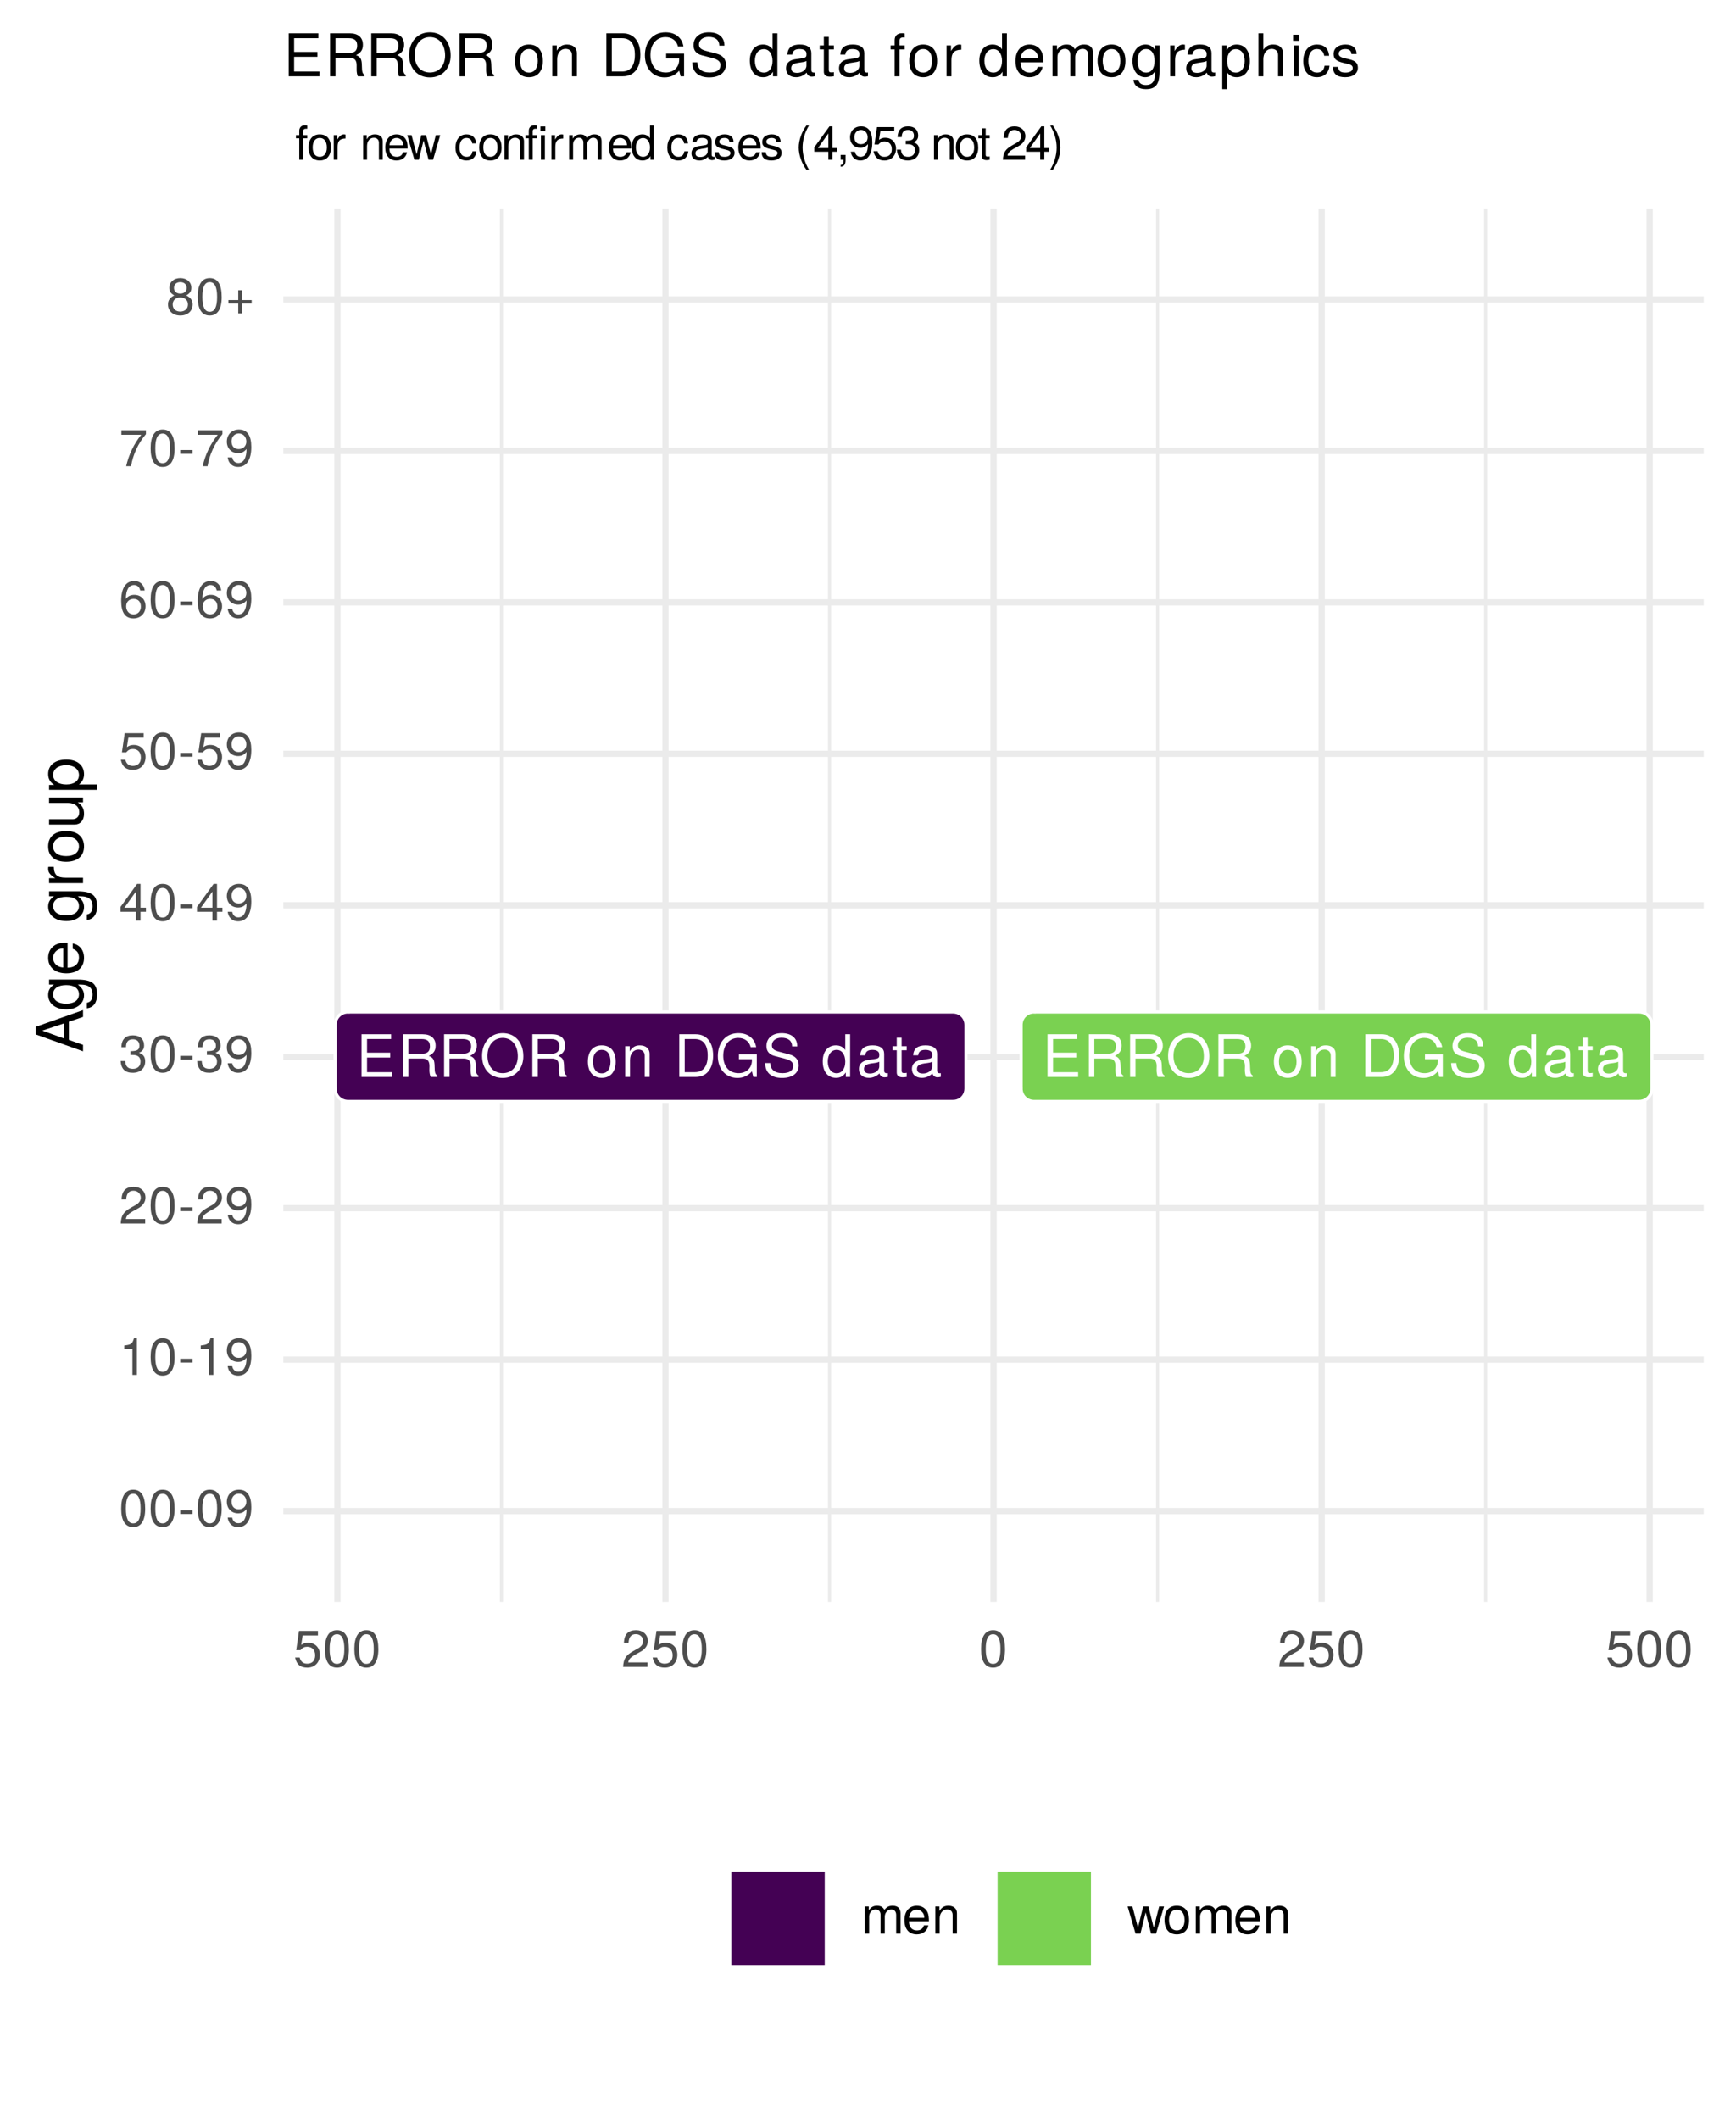 <?xml version="1.0" encoding="UTF-8"?>
<svg xmlns="http://www.w3.org/2000/svg" xmlns:xlink="http://www.w3.org/1999/xlink" width="295pt" height="360pt" viewBox="0 0 295 360" version="1.1">
<defs>
<g>
<symbol overflow="visible" id="glyph0-0">
<path style="stroke:none;" d=""/>
</symbol>
<symbol overflow="visible" id="glyph0-1">
<path style="stroke:none;" d="M 6.094 0 L 6.094 -0.812 L 1.828 -0.812 L 1.828 -3.297 L 5.766 -3.297 L 5.766 -4.125 L 1.828 -4.125 L 1.828 -6.438 L 5.922 -6.438 L 5.922 -7.25 L 0.891 -7.25 L 0.891 0 Z M 6.094 0 "/>
</symbol>
<symbol overflow="visible" id="glyph0-2">
<path style="stroke:none;" d="M 6.766 0 L 6.766 -0.234 C 6.406 -0.469 6.328 -0.734 6.312 -1.688 C 6.297 -2.891 6.125 -3.25 5.328 -3.578 C 6.156 -3.984 6.484 -4.484 6.484 -5.312 C 6.484 -6.562 5.688 -7.25 4.266 -7.25 L 0.922 -7.25 L 0.922 0 L 1.844 0 L 1.844 -3.125 L 4.234 -3.125 C 5.062 -3.125 5.438 -2.734 5.438 -1.828 L 5.422 -1.188 C 5.422 -0.734 5.5 -0.297 5.641 0 Z M 5.516 -5.188 C 5.516 -4.328 5.078 -3.938 4.094 -3.938 L 1.844 -3.938 L 1.844 -6.438 L 4.094 -6.438 C 5.125 -6.438 5.516 -6 5.516 -5.188 Z M 5.516 -5.188 "/>
</symbol>
<symbol overflow="visible" id="glyph0-3">
<path style="stroke:none;" d="M 7.391 -3.516 C 7.391 -5.859 6 -7.438 3.875 -7.438 C 1.797 -7.438 0.375 -5.844 0.375 -3.578 C 0.375 -1.297 1.797 0.172 3.875 0.172 C 6.016 0.172 7.391 -1.391 7.391 -3.516 Z M 6.453 -3.531 C 6.453 -1.781 5.422 -0.641 3.875 -0.641 C 2.344 -0.641 1.297 -1.781 1.297 -3.578 C 1.297 -5.359 2.344 -6.625 3.875 -6.625 C 5.438 -6.625 6.453 -5.359 6.453 -3.531 Z M 6.453 -3.531 "/>
</symbol>
<symbol overflow="visible" id="glyph0-4">
<path style="stroke:none;" d=""/>
</symbol>
<symbol overflow="visible" id="glyph0-5">
<path style="stroke:none;" d="M 5.078 -2.562 C 5.078 -4.375 4.203 -5.359 2.703 -5.359 C 1.25 -5.359 0.359 -4.359 0.359 -2.609 C 0.359 -0.859 1.234 0.156 2.719 0.156 C 4.188 0.156 5.078 -0.859 5.078 -2.562 Z M 4.203 -2.578 C 4.203 -1.359 3.641 -0.609 2.719 -0.609 C 1.797 -0.609 1.219 -1.344 1.219 -2.609 C 1.219 -3.859 1.797 -4.594 2.719 -4.594 C 3.656 -4.594 4.203 -3.875 4.203 -2.578 Z M 4.203 -2.578 "/>
</symbol>
<symbol overflow="visible" id="glyph0-6">
<path style="stroke:none;" d="M 4.844 0 L 4.844 -3.938 C 4.844 -4.812 4.203 -5.359 3.188 -5.359 C 2.422 -5.359 1.922 -5.062 1.469 -4.344 L 1.469 -5.219 L 0.703 -5.219 L 0.703 0 L 1.516 0 L 1.516 -2.875 C 1.516 -3.938 2.094 -4.641 2.953 -4.641 C 3.609 -4.641 4.016 -4.234 4.016 -3.609 L 4.016 0 Z M 4.844 0 "/>
</symbol>
<symbol overflow="visible" id="glyph0-7">
<path style="stroke:none;" d="M 6.641 -3.641 C 6.641 -5.875 5.531 -7.25 3.688 -7.25 L 0.891 -7.25 L 0.891 0 L 3.688 0 C 5.516 0 6.641 -1.375 6.641 -3.641 Z M 5.719 -3.625 C 5.719 -1.797 4.953 -0.812 3.516 -0.812 L 1.812 -0.812 L 1.812 -6.438 L 3.516 -6.438 C 4.953 -6.438 5.719 -5.469 5.719 -3.625 Z M 5.719 -3.625 "/>
</symbol>
<symbol overflow="visible" id="glyph0-8">
<path style="stroke:none;" d="M 7.062 0 L 7.062 -3.828 L 4.031 -3.828 L 4.031 -3.016 L 6.234 -3.016 L 6.234 -2.812 C 6.234 -1.516 5.281 -0.641 3.969 -0.641 C 2.312 -0.641 1.359 -1.828 1.359 -3.609 C 1.359 -5.391 2.375 -6.625 3.906 -6.625 C 5.016 -6.625 5.812 -5.984 6.016 -5.062 L 6.953 -5.062 C 6.703 -6.531 5.578 -7.438 3.922 -7.438 C 1.703 -7.438 0.438 -5.719 0.438 -3.547 C 0.438 -1.328 1.797 0.172 3.766 0.172 C 4.75 0.172 5.531 -0.172 6.234 -0.953 L 6.469 0 Z M 7.062 0 "/>
</symbol>
<symbol overflow="visible" id="glyph0-9">
<path style="stroke:none;" d="M 6.188 -1.984 C 6.188 -2.891 5.625 -3.547 4.641 -3.812 L 2.812 -4.297 C 1.938 -4.531 1.625 -4.812 1.625 -5.375 C 1.625 -6.109 2.266 -6.656 3.25 -6.656 C 4.406 -6.656 5.062 -6.125 5.062 -5.188 L 5.938 -5.188 C 5.938 -6.609 4.953 -7.438 3.281 -7.438 C 1.688 -7.438 0.703 -6.562 0.703 -5.25 C 0.703 -4.359 1.172 -3.797 2.125 -3.547 L 3.922 -3.078 C 4.844 -2.844 5.25 -2.469 5.25 -1.906 C 5.25 -1.109 4.656 -0.641 3.406 -0.641 C 2.031 -0.641 1.359 -1.328 1.359 -2.359 L 0.484 -2.359 C 0.484 -0.641 1.625 0.172 3.344 0.172 C 5.188 0.172 6.188 -0.703 6.188 -1.984 Z M 6.188 -1.984 "/>
</symbol>
<symbol overflow="visible" id="glyph0-10">
<path style="stroke:none;" d="M 4.922 0 L 4.922 -7.25 L 4.094 -7.25 L 4.094 -4.562 C 3.75 -5.094 3.188 -5.359 2.5 -5.359 C 1.141 -5.359 0.266 -4.312 0.266 -2.656 C 0.266 -0.891 1.125 0.156 2.531 0.156 C 3.25 0.156 3.75 -0.125 4.188 -0.766 L 4.188 0 Z M 4.094 -2.594 C 4.094 -1.391 3.516 -0.625 2.641 -0.625 C 1.734 -0.625 1.125 -1.391 1.125 -2.609 C 1.125 -3.828 1.734 -4.594 2.641 -4.594 C 3.531 -4.594 4.094 -3.797 4.094 -2.594 Z M 4.094 -2.594 "/>
</symbol>
<symbol overflow="visible" id="glyph0-11">
<path style="stroke:none;" d="M 5.328 -0.016 L 5.328 -0.641 C 5.234 -0.625 5.203 -0.625 5.141 -0.625 C 4.859 -0.625 4.703 -0.781 4.703 -1.031 L 4.703 -3.938 C 4.703 -4.859 4.016 -5.359 2.734 -5.359 C 1.469 -5.359 0.703 -4.875 0.641 -3.672 L 1.484 -3.672 C 1.547 -4.312 1.938 -4.594 2.703 -4.594 C 3.453 -4.594 3.875 -4.312 3.875 -3.828 L 3.875 -3.609 C 3.875 -3.25 3.656 -3.109 3 -3.031 C 1.828 -2.875 1.656 -2.844 1.328 -2.703 C 0.734 -2.453 0.422 -1.984 0.422 -1.359 C 0.422 -0.406 1.078 0.156 2.125 0.156 C 2.797 0.156 3.438 -0.125 3.906 -0.609 C 3.984 -0.219 4.344 0.062 4.75 0.062 C 4.922 0.062 5.062 0.047 5.328 -0.016 Z M 3.875 -1.797 C 3.875 -1.062 3.109 -0.578 2.312 -0.578 C 1.656 -0.578 1.281 -0.812 1.281 -1.375 C 1.281 -1.922 1.656 -2.156 2.531 -2.297 C 3.406 -2.406 3.594 -2.453 3.875 -2.578 Z M 3.875 -1.797 "/>
</symbol>
<symbol overflow="visible" id="glyph0-12">
<path style="stroke:none;" d="M 2.531 0 L 2.531 -0.703 C 2.422 -0.672 2.297 -0.656 2.125 -0.656 C 1.766 -0.656 1.672 -0.75 1.672 -1.125 L 1.672 -4.531 L 2.531 -4.531 L 2.531 -5.219 L 1.672 -5.219 L 1.672 -6.656 L 0.844 -6.656 L 0.844 -5.219 L 0.141 -5.219 L 0.141 -4.531 L 0.844 -4.531 L 0.844 -0.75 C 0.844 -0.234 1.203 0.062 1.844 0.062 C 2.047 0.062 2.25 0.047 2.531 0 Z M 2.531 0 "/>
</symbol>
<symbol overflow="visible" id="glyph1-0">
<path style="stroke:none;" d=""/>
</symbol>
<symbol overflow="visible" id="glyph1-1">
<path style="stroke:none;" d="M 4.453 -3 C 4.453 -5.156 3.781 -6.234 2.422 -6.234 C 1.078 -6.234 0.375 -5.141 0.375 -3.047 C 0.375 -0.953 1.078 0.125 2.422 0.125 C 3.734 0.125 4.453 -0.953 4.453 -3 Z M 3.672 -3.062 C 3.672 -1.297 3.266 -0.516 2.406 -0.516 C 1.578 -0.516 1.172 -1.344 1.172 -3.047 C 1.172 -4.75 1.578 -5.547 2.422 -5.547 C 3.25 -5.547 3.672 -4.734 3.672 -3.062 Z M 3.672 -3.062 "/>
</symbol>
<symbol overflow="visible" id="glyph1-2">
<path style="stroke:none;" d="M 2.5 -2.109 L 2.5 -2.75 L 0.406 -2.75 L 0.406 -2.109 Z M 2.5 -2.109 "/>
</symbol>
<symbol overflow="visible" id="glyph1-3">
<path style="stroke:none;" d="M 4.484 -3.266 C 4.484 -5.219 3.797 -6.234 2.375 -6.234 C 1.188 -6.234 0.328 -5.391 0.328 -4.172 C 0.328 -3.016 1.125 -2.219 2.25 -2.219 C 2.844 -2.219 3.266 -2.438 3.672 -2.922 C 3.672 -1.406 3.172 -0.547 2.281 -0.547 C 1.734 -0.547 1.359 -0.891 1.234 -1.5 L 0.469 -1.5 C 0.609 -0.469 1.281 0.125 2.234 0.125 C 3.688 0.125 4.484 -1.109 4.484 -3.266 Z M 3.641 -4.188 C 3.641 -3.422 3.094 -2.906 2.344 -2.906 C 1.594 -2.906 1.125 -3.391 1.125 -4.234 C 1.125 -5.016 1.656 -5.562 2.359 -5.562 C 3.094 -5.562 3.641 -5 3.641 -4.188 Z M 3.641 -4.188 "/>
</symbol>
<symbol overflow="visible" id="glyph1-4">
<path style="stroke:none;" d="M 3.047 0 L 3.047 -6.234 L 2.547 -6.234 C 2.266 -5.281 2.094 -5.141 0.891 -5 L 0.891 -4.438 L 2.281 -4.438 L 2.281 0 Z M 3.047 0 "/>
</symbol>
<symbol overflow="visible" id="glyph1-5">
<path style="stroke:none;" d="M 4.5 -4.406 C 4.5 -5.469 3.672 -6.234 2.5 -6.234 C 1.219 -6.234 0.484 -5.594 0.438 -4.078 L 1.219 -4.078 C 1.281 -5.125 1.703 -5.562 2.469 -5.562 C 3.172 -5.562 3.703 -5.062 3.703 -4.391 C 3.703 -3.891 3.406 -3.469 2.859 -3.156 L 2.047 -2.703 C 0.75 -1.969 0.375 -1.375 0.297 0 L 4.453 0 L 4.453 -0.766 L 1.172 -0.766 C 1.25 -1.281 1.531 -1.594 2.297 -2.047 L 3.172 -2.531 C 4.047 -2.984 4.5 -3.641 4.5 -4.406 Z M 4.5 -4.406 "/>
</symbol>
<symbol overflow="visible" id="glyph1-6">
<path style="stroke:none;" d="M 4.453 -1.812 C 4.453 -2.562 4.141 -3.016 3.391 -3.266 C 3.969 -3.5 4.266 -3.891 4.266 -4.516 C 4.266 -5.594 3.547 -6.234 2.359 -6.234 C 1.109 -6.234 0.438 -5.547 0.406 -4.219 L 1.188 -4.219 C 1.203 -5.141 1.578 -5.562 2.375 -5.562 C 3.062 -5.562 3.469 -5.156 3.469 -4.5 C 3.469 -3.828 3.188 -3.547 1.938 -3.547 L 1.938 -2.906 L 2.359 -2.906 C 3.219 -2.906 3.656 -2.5 3.656 -1.797 C 3.656 -1.016 3.172 -0.547 2.359 -0.547 C 1.516 -0.547 1.109 -0.969 1.062 -1.875 L 0.281 -1.875 C 0.375 -0.5 1.062 0.125 2.344 0.125 C 3.625 0.125 4.453 -0.641 4.453 -1.812 Z M 4.453 -1.812 "/>
</symbol>
<symbol overflow="visible" id="glyph1-7">
<path style="stroke:none;" d="M 4.578 -1.5 L 4.578 -2.188 L 3.656 -2.188 L 3.656 -6.234 L 3.078 -6.234 L 0.25 -2.312 L 0.25 -1.5 L 2.875 -1.5 L 2.875 0 L 3.656 0 L 3.656 -1.5 Z M 2.875 -2.188 L 0.922 -2.188 L 2.875 -4.922 Z M 2.875 -2.188 "/>
</symbol>
<symbol overflow="visible" id="glyph1-8">
<path style="stroke:none;" d="M 4.516 -2.062 C 4.516 -3.297 3.688 -4.109 2.5 -4.109 C 2.062 -4.109 1.703 -4 1.344 -3.734 L 1.594 -5.344 L 4.188 -5.344 L 4.188 -6.109 L 0.969 -6.109 L 0.5 -2.844 L 1.219 -2.844 C 1.578 -3.266 1.875 -3.422 2.359 -3.422 C 3.188 -3.422 3.719 -2.891 3.719 -1.969 C 3.719 -1.062 3.203 -0.547 2.359 -0.547 C 1.688 -0.547 1.266 -0.891 1.078 -1.594 L 0.312 -1.594 C 0.562 -0.359 1.266 0.125 2.375 0.125 C 3.641 0.125 4.516 -0.75 4.516 -2.062 Z M 4.516 -2.062 "/>
</symbol>
<symbol overflow="visible" id="glyph1-9">
<path style="stroke:none;" d="M 4.516 -1.938 C 4.516 -3.094 3.719 -3.875 2.609 -3.875 C 1.984 -3.875 1.5 -3.641 1.172 -3.188 C 1.172 -4.703 1.672 -5.547 2.562 -5.547 C 3.109 -5.547 3.484 -5.203 3.609 -4.609 L 4.375 -4.609 C 4.234 -5.625 3.562 -6.234 2.609 -6.234 C 1.156 -6.234 0.375 -5.016 0.375 -2.844 C 0.375 -0.891 1.047 0.125 2.469 0.125 C 3.656 0.125 4.516 -0.719 4.516 -1.938 Z M 3.719 -1.875 C 3.719 -1.094 3.188 -0.547 2.484 -0.547 C 1.766 -0.547 1.219 -1.125 1.219 -1.922 C 1.219 -2.688 1.734 -3.188 2.5 -3.188 C 3.25 -3.188 3.719 -2.703 3.719 -1.875 Z M 3.719 -1.875 "/>
</symbol>
<symbol overflow="visible" id="glyph1-10">
<path style="stroke:none;" d="M 4.578 -5.453 L 4.578 -6.109 L 0.406 -6.109 L 0.406 -5.344 L 3.781 -5.344 C 2.531 -3.781 1.656 -1.953 1.219 0 L 2.047 0 C 2.391 -2.016 3.266 -3.891 4.578 -5.453 Z M 4.578 -5.453 "/>
</symbol>
<symbol overflow="visible" id="glyph1-11">
<path style="stroke:none;" d="M 4.516 -1.766 C 4.516 -2.453 4.156 -2.938 3.438 -3.281 C 4.078 -3.672 4.297 -3.984 4.297 -4.578 C 4.297 -5.547 3.531 -6.234 2.422 -6.234 C 1.312 -6.234 0.547 -5.547 0.547 -4.578 C 0.547 -4 0.75 -3.672 1.391 -3.281 C 0.672 -2.938 0.328 -2.453 0.328 -1.766 C 0.328 -0.625 1.188 0.125 2.422 0.125 C 3.656 0.125 4.516 -0.625 4.516 -1.766 Z M 3.5 -4.562 C 3.5 -3.969 3.062 -3.594 2.422 -3.594 C 1.766 -3.594 1.344 -3.969 1.344 -4.562 C 1.344 -5.156 1.766 -5.547 2.422 -5.547 C 3.078 -5.547 3.5 -5.156 3.5 -4.562 Z M 3.719 -1.75 C 3.719 -1.016 3.188 -0.547 2.406 -0.547 C 1.641 -0.547 1.125 -1.016 1.125 -1.75 C 1.125 -2.484 1.641 -2.938 2.422 -2.938 C 3.188 -2.938 3.719 -2.484 3.719 -1.75 Z M 3.719 -1.75 "/>
</symbol>
<symbol overflow="visible" id="glyph1-12">
<path style="stroke:none;" d="M 4.547 -1.906 L 4.547 -2.5 L 2.875 -2.5 L 2.875 -4.172 L 2.266 -4.172 L 2.266 -2.5 L 0.594 -2.5 L 0.594 -1.906 L 2.266 -1.906 L 2.266 -0.234 L 2.875 -0.234 L 2.875 -1.906 Z M 4.547 -1.906 "/>
</symbol>
<symbol overflow="visible" id="glyph1-13">
<path style="stroke:none;" d="M 6.688 0 L 6.688 -3.453 C 6.688 -4.281 6.234 -4.734 5.359 -4.734 C 4.75 -4.734 4.375 -4.562 3.953 -4.031 C 3.672 -4.531 3.312 -4.734 2.703 -4.734 C 2.094 -4.734 1.688 -4.516 1.297 -3.953 L 1.297 -4.609 L 0.625 -4.609 L 0.625 0 L 1.359 0 L 1.359 -2.891 C 1.359 -3.562 1.844 -4.094 2.438 -4.094 C 2.984 -4.094 3.297 -3.766 3.297 -3.172 L 3.297 0 L 4.016 0 L 4.016 -2.891 C 4.016 -3.562 4.516 -4.094 5.109 -4.094 C 5.641 -4.094 5.953 -3.75 5.953 -3.172 L 5.953 0 Z M 6.688 0 "/>
</symbol>
<symbol overflow="visible" id="glyph1-14">
<path style="stroke:none;" d="M 4.516 -2.094 C 4.516 -2.766 4.453 -3.188 4.328 -3.531 C 4.031 -4.281 3.328 -4.734 2.469 -4.734 C 1.172 -4.734 0.359 -3.797 0.359 -2.281 C 0.359 -0.766 1.156 0.125 2.453 0.125 C 3.5 0.125 4.234 -0.469 4.422 -1.406 L 3.672 -1.406 C 3.469 -0.797 3.062 -0.547 2.469 -0.547 C 1.703 -0.547 1.141 -1.031 1.125 -2.094 Z M 3.734 -2.75 C 3.734 -2.75 3.734 -2.703 3.719 -2.688 L 1.141 -2.688 C 1.203 -3.516 1.719 -4.062 2.453 -4.062 C 3.172 -4.062 3.734 -3.469 3.734 -2.75 Z M 3.734 -2.75 "/>
</symbol>
<symbol overflow="visible" id="glyph1-15">
<path style="stroke:none;" d="M 4.281 0 L 4.281 -3.484 C 4.281 -4.25 3.719 -4.734 2.828 -4.734 C 2.141 -4.734 1.703 -4.484 1.297 -3.828 L 1.297 -4.609 L 0.609 -4.609 L 0.609 0 L 1.344 0 L 1.344 -2.547 C 1.344 -3.484 1.859 -4.094 2.609 -4.094 C 3.188 -4.094 3.547 -3.75 3.547 -3.188 L 3.547 0 Z M 4.281 0 "/>
</symbol>
<symbol overflow="visible" id="glyph1-16">
<path style="stroke:none;" d="M 6.234 -4.609 L 5.406 -4.609 L 4.484 -1.016 L 3.578 -4.609 L 2.688 -4.609 L 1.797 -1.016 L 0.859 -4.609 L 0.047 -4.609 L 1.391 0 L 2.219 0 L 3.109 -3.609 L 4.031 0 L 4.875 0 Z M 6.234 -4.609 "/>
</symbol>
<symbol overflow="visible" id="glyph1-17">
<path style="stroke:none;" d="M 4.484 -2.266 C 4.484 -3.859 3.719 -4.734 2.391 -4.734 C 1.094 -4.734 0.312 -3.859 0.312 -2.312 C 0.312 -0.75 1.094 0.125 2.406 0.125 C 3.688 0.125 4.484 -0.75 4.484 -2.266 Z M 3.719 -2.281 C 3.719 -1.203 3.203 -0.547 2.406 -0.547 C 1.578 -0.547 1.078 -1.188 1.078 -2.312 C 1.078 -3.406 1.578 -4.062 2.406 -4.062 C 3.234 -4.062 3.719 -3.422 3.719 -2.281 Z M 3.719 -2.281 "/>
</symbol>
<symbol overflow="visible" id="glyph2-0">
<path style="stroke:none;" d=""/>
</symbol>
<symbol overflow="visible" id="glyph2-1">
<path style="stroke:none;" d="M 0 -7.188 L -8.016 -4.359 L -8.016 -3.047 L 0 -0.188 L 0 -1.281 L -2.406 -2.125 L -2.406 -5.219 L 0 -6.031 Z M -3.266 -4.922 L -3.266 -2.375 L -6.922 -3.703 Z M -3.266 -4.922 "/>
</symbol>
<symbol overflow="visible" id="glyph2-2">
<path style="stroke:none;" d="M -0.953 -5.375 L -5.766 -5.375 L -5.766 -4.531 L -4.922 -4.531 C -5.609 -4.062 -5.922 -3.516 -5.922 -2.766 C -5.922 -1.312 -4.703 -0.312 -2.828 -0.312 C -1.016 -0.312 0.172 -1.344 0.172 -2.688 C 0.172 -3.422 -0.141 -3.922 -0.875 -4.531 L -0.484 -4.531 C 1.047 -4.531 1.625 -3.906 1.625 -2.844 C 1.625 -2.109 1.359 -1.547 0.656 -1.438 L 0.656 -0.5 C 1.75 -0.609 2.391 -1.453 2.391 -2.812 C 2.391 -4.609 1.594 -5.375 -0.953 -5.375 Z M -2.844 -4.438 C -1.469 -4.438 -0.688 -3.844 -0.688 -2.875 C -0.688 -1.875 -1.484 -1.281 -2.875 -1.281 C -4.266 -1.281 -5.078 -1.891 -5.078 -2.875 C -5.078 -3.859 -4.25 -4.438 -2.844 -4.438 Z M -2.844 -4.438 "/>
</symbol>
<symbol overflow="visible" id="glyph2-3">
<path style="stroke:none;" d="M -2.625 -5.641 C -3.453 -5.641 -3.984 -5.578 -4.406 -5.406 C -5.359 -5.031 -5.922 -4.156 -5.922 -3.078 C -5.922 -1.469 -4.734 -0.438 -2.844 -0.438 C -0.953 -0.438 0.172 -1.438 0.172 -3.062 C 0.172 -4.375 -0.578 -5.297 -1.75 -5.516 L -1.75 -4.594 C -0.984 -4.344 -0.688 -3.828 -0.688 -3.094 C -0.688 -2.141 -1.297 -1.422 -2.625 -1.391 Z M -3.438 -4.656 C -3.438 -4.656 -3.391 -4.656 -3.359 -4.656 L -3.359 -1.422 C -4.391 -1.5 -5.078 -2.141 -5.078 -3.062 C -5.078 -3.969 -4.328 -4.656 -3.438 -4.656 Z M -3.438 -4.656 "/>
</symbol>
<symbol overflow="visible" id="glyph2-4">
<path style="stroke:none;" d=""/>
</symbol>
<symbol overflow="visible" id="glyph2-5">
<path style="stroke:none;" d="M -4.969 -3.531 L -5.891 -3.531 C -5.922 -3.375 -5.922 -3.297 -5.922 -3.172 C -5.922 -2.578 -5.578 -2.141 -4.719 -1.609 L -5.766 -1.609 L -5.766 -0.766 L 0 -0.766 L 0 -1.688 L -2.984 -1.688 C -4.297 -1.688 -4.938 -2.109 -4.969 -3.531 Z M -4.969 -3.531 "/>
</symbol>
<symbol overflow="visible" id="glyph2-6">
<path style="stroke:none;" d="M -2.844 -5.609 C -4.828 -5.609 -5.922 -4.656 -5.922 -2.984 C -5.922 -1.375 -4.812 -0.391 -2.875 -0.391 C -0.953 -0.391 0.172 -1.359 0.172 -3 C 0.172 -4.625 -0.953 -5.609 -2.844 -5.609 Z M -2.844 -4.656 C -1.5 -4.656 -0.688 -4.016 -0.688 -3 C -0.688 -1.984 -1.484 -1.359 -2.875 -1.359 C -4.266 -1.359 -5.078 -1.984 -5.078 -3 C -5.078 -4.031 -4.281 -4.656 -2.844 -4.656 Z M -2.844 -4.656 "/>
</symbol>
<symbol overflow="visible" id="glyph2-7">
<path style="stroke:none;" d="M 0 -5.297 L -5.766 -5.297 L -5.766 -4.391 L -2.578 -4.391 C -1.406 -4.391 -0.641 -3.766 -0.641 -2.812 C -0.641 -2.094 -1.078 -1.625 -1.766 -1.625 L -5.766 -1.625 L -5.766 -0.719 L -1.406 -0.719 C -0.453 -0.719 0.172 -1.438 0.172 -2.547 C 0.172 -3.406 -0.125 -3.938 -0.891 -4.484 L 0 -4.484 Z M 0 -5.297 "/>
</symbol>
<symbol overflow="visible" id="glyph2-8">
<path style="stroke:none;" d="M -2.828 -5.75 C -4.766 -5.75 -5.922 -4.812 -5.922 -3.281 C -5.922 -2.5 -5.578 -1.875 -4.891 -1.438 L -5.766 -1.438 L -5.766 -0.609 L 2.391 -0.609 L 2.391 -1.516 L -0.688 -1.516 C -0.094 -2 0.172 -2.547 0.172 -3.281 C 0.172 -4.781 -0.984 -5.75 -2.828 -5.75 Z M -2.844 -4.797 C -1.547 -4.797 -0.688 -4.125 -0.688 -3.125 C -0.688 -2.156 -1.484 -1.516 -2.844 -1.516 C -4.188 -1.516 -5.078 -2.156 -5.078 -3.125 C -5.078 -4.141 -4.219 -4.797 -2.844 -4.797 Z M -2.844 -4.797 "/>
</symbol>
<symbol overflow="visible" id="glyph3-0">
<path style="stroke:none;" d=""/>
</symbol>
<symbol overflow="visible" id="glyph3-1">
<path style="stroke:none;" d=""/>
</symbol>
<symbol overflow="visible" id="glyph3-2">
<path style="stroke:none;" d="M 2.062 -3.641 L 2.062 -4.188 L 1.375 -4.188 L 1.375 -4.844 C 1.375 -5.125 1.531 -5.266 1.828 -5.266 C 1.891 -5.266 1.906 -5.266 2.062 -5.266 L 2.062 -5.812 C 1.906 -5.844 1.828 -5.859 1.688 -5.859 C 1.078 -5.859 0.703 -5.5 0.703 -4.906 L 0.703 -4.188 L 0.141 -4.188 L 0.141 -3.641 L 0.703 -3.641 L 0.703 0 L 1.375 0 L 1.375 -3.641 Z M 2.062 -3.641 "/>
</symbol>
<symbol overflow="visible" id="glyph3-3">
<path style="stroke:none;" d="M 4.078 -2.062 C 4.078 -3.516 3.391 -4.312 2.172 -4.312 C 1 -4.312 0.281 -3.5 0.281 -2.094 C 0.281 -0.688 0.984 0.125 2.188 0.125 C 3.359 0.125 4.078 -0.688 4.078 -2.062 Z M 3.391 -2.078 C 3.391 -1.094 2.922 -0.5 2.188 -0.5 C 1.438 -0.5 0.984 -1.078 0.984 -2.094 C 0.984 -3.109 1.438 -3.703 2.188 -3.703 C 2.938 -3.703 3.391 -3.109 3.391 -2.078 Z M 3.391 -2.078 "/>
</symbol>
<symbol overflow="visible" id="glyph3-4">
<path style="stroke:none;" d="M 2.562 -3.609 L 2.562 -4.281 C 2.453 -4.297 2.406 -4.312 2.312 -4.312 C 1.875 -4.312 1.547 -4.062 1.172 -3.438 L 1.172 -4.188 L 0.562 -4.188 L 0.562 0 L 1.219 0 L 1.219 -2.172 C 1.219 -3.125 1.531 -3.594 2.562 -3.609 Z M 2.562 -3.609 "/>
</symbol>
<symbol overflow="visible" id="glyph3-5">
<path style="stroke:none;" d="M 3.891 0 L 3.891 -3.172 C 3.891 -3.859 3.375 -4.312 2.562 -4.312 C 1.938 -4.312 1.547 -4.078 1.172 -3.484 L 1.172 -4.188 L 0.562 -4.188 L 0.562 0 L 1.219 0 L 1.219 -2.312 C 1.219 -3.172 1.688 -3.734 2.375 -3.734 C 2.891 -3.734 3.234 -3.406 3.234 -2.906 L 3.234 0 Z M 3.891 0 "/>
</symbol>
<symbol overflow="visible" id="glyph3-6">
<path style="stroke:none;" d="M 4.109 -1.906 C 4.109 -2.516 4.062 -2.891 3.938 -3.203 C 3.656 -3.891 3.031 -4.312 2.234 -4.312 C 1.078 -4.312 0.312 -3.453 0.312 -2.078 C 0.312 -0.703 1.047 0.125 2.219 0.125 C 3.188 0.125 3.844 -0.422 4.016 -1.266 L 3.344 -1.266 C 3.156 -0.719 2.781 -0.5 2.25 -0.5 C 1.547 -0.5 1.031 -0.938 1.016 -1.906 Z M 3.391 -2.5 C 3.391 -2.5 3.391 -2.469 3.391 -2.453 L 1.031 -2.453 C 1.094 -3.188 1.562 -3.703 2.234 -3.703 C 2.891 -3.703 3.391 -3.156 3.391 -2.5 Z M 3.391 -2.5 "/>
</symbol>
<symbol overflow="visible" id="glyph3-7">
<path style="stroke:none;" d="M 5.656 -4.188 L 4.906 -4.188 L 4.078 -0.922 L 3.25 -4.188 L 2.438 -4.188 L 1.641 -0.922 L 0.781 -4.188 L 0.047 -4.188 L 1.266 0 L 2.016 0 L 2.828 -3.281 L 3.672 0 L 4.438 0 Z M 5.656 -4.188 "/>
</symbol>
<symbol overflow="visible" id="glyph3-8">
<path style="stroke:none;" d="M 3.812 -1.438 L 3.141 -1.438 C 3.031 -0.766 2.688 -0.5 2.125 -0.5 C 1.391 -0.5 0.938 -1.062 0.938 -2.062 C 0.938 -3.109 1.375 -3.703 2.109 -3.703 C 2.656 -3.703 3.016 -3.375 3.094 -2.781 L 3.766 -2.781 C 3.688 -3.812 3.047 -4.312 2.109 -4.312 C 0.984 -4.312 0.25 -3.453 0.25 -2.062 C 0.25 -0.703 0.969 0.125 2.109 0.125 C 3.109 0.125 3.734 -0.484 3.812 -1.438 Z M 3.812 -1.438 "/>
</symbol>
<symbol overflow="visible" id="glyph3-9">
<path style="stroke:none;" d="M 2.062 -3.641 L 2.062 -4.188 L 1.375 -4.188 L 1.375 -4.844 C 1.375 -5.125 1.531 -5.266 1.828 -5.266 C 1.891 -5.266 1.906 -5.266 2.062 -5.266 L 2.062 -5.812 C 1.906 -5.844 1.828 -5.859 1.688 -5.859 C 1.078 -5.859 0.703 -5.5 0.703 -4.906 L 0.703 -4.188 L 0.141 -4.188 L 0.141 -3.641 L 0.703 -3.641 L 0.703 0 L 1.375 0 L 1.375 -3.641 Z M 3.438 0 L 3.438 -4.188 L 2.766 -4.188 L 2.766 0 Z M 3.516 -4.828 L 3.516 -5.656 L 2.688 -5.656 L 2.688 -4.828 Z M 3.516 -4.828 "/>
</symbol>
<symbol overflow="visible" id="glyph3-10">
<path style="stroke:none;" d="M 6.078 0 L 6.078 -3.141 C 6.078 -3.891 5.656 -4.312 4.875 -4.312 C 4.312 -4.312 3.984 -4.141 3.594 -3.672 C 3.344 -4.125 3.016 -4.312 2.469 -4.312 C 1.906 -4.312 1.531 -4.109 1.172 -3.594 L 1.172 -4.188 L 0.562 -4.188 L 0.562 0 L 1.234 0 L 1.234 -2.625 C 1.234 -3.234 1.672 -3.734 2.219 -3.734 C 2.719 -3.734 2.984 -3.422 2.984 -2.891 L 2.984 0 L 3.656 0 L 3.656 -2.625 C 3.656 -3.234 4.109 -3.734 4.641 -3.734 C 5.141 -3.734 5.422 -3.422 5.422 -2.891 L 5.422 0 Z M 6.078 0 "/>
</symbol>
<symbol overflow="visible" id="glyph3-11">
<path style="stroke:none;" d="M 3.953 0 L 3.953 -5.828 L 3.297 -5.828 L 3.297 -3.656 C 3.016 -4.094 2.562 -4.312 2.016 -4.312 C 0.922 -4.312 0.203 -3.469 0.203 -2.141 C 0.203 -0.719 0.906 0.125 2.031 0.125 C 2.609 0.125 3.016 -0.094 3.375 -0.609 L 3.375 0 Z M 3.297 -2.078 C 3.297 -1.109 2.828 -0.5 2.125 -0.5 C 1.391 -0.5 0.906 -1.125 0.906 -2.094 C 0.906 -3.078 1.391 -3.688 2.125 -3.688 C 2.844 -3.688 3.297 -3.047 3.297 -2.078 Z M 3.297 -2.078 "/>
</symbol>
<symbol overflow="visible" id="glyph3-12">
<path style="stroke:none;" d="M 4.281 -0.016 L 4.281 -0.516 C 4.203 -0.5 4.172 -0.5 4.141 -0.5 C 3.906 -0.5 3.781 -0.625 3.781 -0.828 L 3.781 -3.172 C 3.781 -3.906 3.234 -4.312 2.203 -4.312 C 1.188 -4.312 0.562 -3.922 0.516 -2.953 L 1.188 -2.953 C 1.25 -3.469 1.547 -3.703 2.172 -3.703 C 2.781 -3.703 3.109 -3.469 3.109 -3.078 L 3.109 -2.891 C 3.109 -2.609 2.938 -2.5 2.422 -2.438 C 1.469 -2.312 1.328 -2.281 1.078 -2.172 C 0.578 -1.969 0.344 -1.594 0.344 -1.094 C 0.344 -0.328 0.859 0.125 1.719 0.125 C 2.25 0.125 2.766 -0.109 3.141 -0.5 C 3.203 -0.172 3.5 0.062 3.828 0.062 C 3.953 0.062 4.062 0.047 4.281 -0.016 Z M 3.109 -1.453 C 3.109 -0.844 2.5 -0.469 1.859 -0.469 C 1.344 -0.469 1.031 -0.641 1.031 -1.109 C 1.031 -1.547 1.328 -1.734 2.047 -1.844 C 2.75 -1.938 2.891 -1.969 3.109 -2.078 Z M 3.109 -1.453 "/>
</symbol>
<symbol overflow="visible" id="glyph3-13">
<path style="stroke:none;" d="M 3.672 -1.172 C 3.672 -1.797 3.312 -2.109 2.484 -2.312 L 1.844 -2.469 C 1.297 -2.594 1.078 -2.766 1.078 -3.062 C 1.078 -3.453 1.422 -3.703 1.953 -3.703 C 2.5 -3.703 2.781 -3.469 2.797 -3.031 L 3.5 -3.031 C 3.5 -3.844 2.953 -4.312 1.984 -4.312 C 1.016 -4.312 0.375 -3.812 0.375 -3.031 C 0.375 -2.375 0.719 -2.062 1.703 -1.828 L 2.328 -1.672 C 2.797 -1.562 2.969 -1.422 2.969 -1.125 C 2.969 -0.734 2.578 -0.5 2 -0.5 C 1.406 -0.5 1.062 -0.641 0.969 -1.281 L 0.266 -1.281 C 0.297 -0.312 0.844 0.125 1.938 0.125 C 3 0.125 3.672 -0.375 3.672 -1.172 Z M 3.672 -1.172 "/>
</symbol>
<symbol overflow="visible" id="glyph3-14">
<path style="stroke:none;" d="M 2.328 1.703 C 1.625 0.547 1.234 -0.797 1.234 -2.078 C 1.234 -3.344 1.625 -4.703 2.328 -5.828 L 1.891 -5.828 C 1.094 -4.781 0.578 -3.328 0.578 -2.078 C 0.578 -0.812 1.094 0.641 1.891 1.703 Z M 2.328 1.703 "/>
</symbol>
<symbol overflow="visible" id="glyph3-15">
<path style="stroke:none;" d="M 4.156 -1.359 L 4.156 -1.984 L 3.312 -1.984 L 3.312 -5.672 L 2.797 -5.672 L 0.219 -2.109 L 0.219 -1.359 L 2.609 -1.359 L 2.609 0 L 3.312 0 L 3.312 -1.359 Z M 2.609 -1.984 L 0.844 -1.984 L 2.609 -4.469 Z M 2.609 -1.984 "/>
</symbol>
<symbol overflow="visible" id="glyph3-16">
<path style="stroke:none;" d="M 1.531 0.125 L 1.531 -0.828 L 0.703 -0.828 L 0.703 0 L 1.172 0 L 1.172 0.141 C 1.172 0.703 1.078 0.859 0.703 0.875 L 0.703 1.172 C 1.25 1.172 1.531 0.812 1.531 0.125 Z M 1.531 0.125 "/>
</symbol>
<symbol overflow="visible" id="glyph3-17">
<path style="stroke:none;" d="M 4.078 -2.969 C 4.078 -4.75 3.453 -5.672 2.156 -5.672 C 1.078 -5.672 0.297 -4.906 0.297 -3.797 C 0.297 -2.734 1.031 -2.031 2.047 -2.031 C 2.578 -2.031 2.969 -2.219 3.344 -2.656 C 3.344 -1.266 2.891 -0.5 2.078 -0.5 C 1.578 -0.5 1.234 -0.812 1.125 -1.359 L 0.422 -1.359 C 0.562 -0.438 1.172 0.125 2.031 0.125 C 3.359 0.125 4.078 -1.016 4.078 -2.969 Z M 3.297 -3.812 C 3.297 -3.109 2.812 -2.641 2.125 -2.641 C 1.453 -2.641 1.031 -3.094 1.031 -3.844 C 1.031 -4.562 1.5 -5.062 2.156 -5.062 C 2.812 -5.062 3.297 -4.547 3.297 -3.812 Z M 3.297 -3.812 "/>
</symbol>
<symbol overflow="visible" id="glyph3-18">
<path style="stroke:none;" d="M 4.109 -1.875 C 4.109 -3 3.359 -3.734 2.266 -3.734 C 1.875 -3.734 1.547 -3.625 1.219 -3.391 L 1.453 -4.859 L 3.812 -4.859 L 3.812 -5.547 L 0.875 -5.547 L 0.453 -2.578 L 1.109 -2.578 C 1.438 -2.969 1.703 -3.109 2.141 -3.109 C 2.906 -3.109 3.391 -2.625 3.391 -1.781 C 3.391 -0.969 2.906 -0.5 2.141 -0.5 C 1.531 -0.5 1.156 -0.812 0.984 -1.453 L 0.281 -1.453 C 0.516 -0.328 1.156 0.125 2.156 0.125 C 3.297 0.125 4.109 -0.688 4.109 -1.875 Z M 4.109 -1.875 "/>
</symbol>
<symbol overflow="visible" id="glyph3-19">
<path style="stroke:none;" d="M 4.047 -1.641 C 4.047 -2.344 3.766 -2.734 3.094 -2.969 C 3.609 -3.172 3.875 -3.547 3.875 -4.109 C 3.875 -5.094 3.234 -5.672 2.156 -5.672 C 1.016 -5.672 0.406 -5.047 0.375 -3.844 L 1.078 -3.844 C 1.094 -4.688 1.438 -5.062 2.156 -5.062 C 2.781 -5.062 3.156 -4.688 3.156 -4.094 C 3.156 -3.484 2.891 -3.234 1.766 -3.234 L 1.766 -2.641 L 2.156 -2.641 C 2.922 -2.641 3.328 -2.266 3.328 -1.641 C 3.328 -0.922 2.891 -0.5 2.156 -0.5 C 1.391 -0.5 1.016 -0.891 0.953 -1.719 L 0.25 -1.719 C 0.344 -0.453 0.969 0.125 2.125 0.125 C 3.297 0.125 4.047 -0.578 4.047 -1.641 Z M 4.047 -1.641 "/>
</symbol>
<symbol overflow="visible" id="glyph3-20">
<path style="stroke:none;" d="M 2.031 0 L 2.031 -0.562 C 1.938 -0.531 1.844 -0.531 1.719 -0.531 C 1.422 -0.531 1.344 -0.609 1.344 -0.906 L 1.344 -3.641 L 2.031 -3.641 L 2.031 -4.188 L 1.344 -4.188 L 1.344 -5.344 L 0.688 -5.344 L 0.688 -4.188 L 0.109 -4.188 L 0.109 -3.641 L 0.688 -3.641 L 0.688 -0.609 C 0.688 -0.188 0.969 0.062 1.484 0.062 C 1.641 0.062 1.812 0.047 2.031 0 Z M 2.031 0 "/>
</symbol>
<symbol overflow="visible" id="glyph3-21">
<path style="stroke:none;" d="M 4.094 -4.016 C 4.094 -4.969 3.344 -5.672 2.266 -5.672 C 1.109 -5.672 0.438 -5.078 0.406 -3.703 L 1.109 -3.703 C 1.156 -4.656 1.547 -5.062 2.25 -5.062 C 2.891 -5.062 3.375 -4.594 3.375 -3.984 C 3.375 -3.547 3.109 -3.156 2.594 -2.875 L 1.859 -2.453 C 0.688 -1.781 0.344 -1.25 0.266 0 L 4.047 0 L 4.047 -0.703 L 1.062 -0.703 C 1.141 -1.156 1.391 -1.453 2.094 -1.859 L 2.891 -2.297 C 3.688 -2.719 4.094 -3.312 4.094 -4.016 Z M 4.094 -4.016 "/>
</symbol>
<symbol overflow="visible" id="glyph3-22">
<path style="stroke:none;" d="M 2.047 -2.062 C 2.047 -3.328 1.547 -4.781 0.75 -5.828 L 0.297 -5.828 C 1.016 -4.688 1.406 -3.344 1.406 -2.062 C 1.406 -0.797 1.016 0.562 0.297 1.703 L 0.75 1.703 C 1.547 0.641 2.047 -0.812 2.047 -2.062 Z M 2.047 -2.062 "/>
</symbol>
<symbol overflow="visible" id="glyph4-0">
<path style="stroke:none;" d=""/>
</symbol>
<symbol overflow="visible" id="glyph4-1">
<path style="stroke:none;" d="M 6.125 0 L 6.125 -0.812 L 1.828 -0.812 L 1.828 -3.312 L 5.797 -3.312 L 5.797 -4.141 L 1.828 -4.141 L 1.828 -6.469 L 5.953 -6.469 L 5.953 -7.297 L 0.906 -7.297 L 0.906 0 Z M 6.125 0 "/>
</symbol>
<symbol overflow="visible" id="glyph4-2">
<path style="stroke:none;" d="M 6.797 0 L 6.797 -0.234 C 6.438 -0.469 6.359 -0.734 6.344 -1.703 C 6.328 -2.906 6.156 -3.266 5.359 -3.594 C 6.188 -4 6.516 -4.516 6.516 -5.344 C 6.516 -6.594 5.719 -7.297 4.297 -7.297 L 0.938 -7.297 L 0.938 0 L 1.859 0 L 1.859 -3.141 L 4.266 -3.141 C 5.078 -3.141 5.469 -2.734 5.453 -1.844 L 5.453 -1.188 C 5.438 -0.734 5.531 -0.297 5.656 0 Z M 5.547 -5.203 C 5.547 -4.344 5.094 -3.953 4.109 -3.953 L 1.859 -3.953 L 1.859 -6.469 L 4.109 -6.469 C 5.156 -6.469 5.547 -6.031 5.547 -5.203 Z M 5.547 -5.203 "/>
</symbol>
<symbol overflow="visible" id="glyph4-3">
<path style="stroke:none;" d="M 7.422 -3.531 C 7.422 -5.875 6.031 -7.469 3.891 -7.469 C 1.797 -7.469 0.375 -5.875 0.375 -3.594 C 0.375 -1.312 1.797 0.188 3.906 0.188 C 6.047 0.188 7.422 -1.391 7.422 -3.531 Z M 6.484 -3.547 C 6.484 -1.797 5.438 -0.641 3.906 -0.641 C 2.344 -0.641 1.312 -1.797 1.312 -3.594 C 1.312 -5.391 2.344 -6.656 3.891 -6.656 C 5.469 -6.656 6.484 -5.391 6.484 -3.547 Z M 6.484 -3.547 "/>
</symbol>
<symbol overflow="visible" id="glyph4-4">
<path style="stroke:none;" d=""/>
</symbol>
<symbol overflow="visible" id="glyph4-5">
<path style="stroke:none;" d="M 5.094 -2.578 C 5.094 -4.391 4.234 -5.391 2.719 -5.391 C 1.25 -5.391 0.359 -4.375 0.359 -2.625 C 0.359 -0.859 1.234 0.156 2.734 0.156 C 4.203 0.156 5.094 -0.859 5.094 -2.578 Z M 4.234 -2.594 C 4.234 -1.359 3.656 -0.625 2.734 -0.625 C 1.797 -0.625 1.234 -1.344 1.234 -2.625 C 1.234 -3.875 1.797 -4.625 2.734 -4.625 C 3.672 -4.625 4.234 -3.891 4.234 -2.594 Z M 4.234 -2.594 "/>
</symbol>
<symbol overflow="visible" id="glyph4-6">
<path style="stroke:none;" d="M 4.875 0 L 4.875 -3.953 C 4.875 -4.828 4.219 -5.391 3.203 -5.391 C 2.438 -5.391 1.938 -5.094 1.469 -4.359 L 1.469 -5.234 L 0.703 -5.234 L 0.703 0 L 1.531 0 L 1.531 -2.891 C 1.531 -3.953 2.109 -4.656 2.953 -4.656 C 3.625 -4.656 4.047 -4.266 4.047 -3.625 L 4.047 0 Z M 4.875 0 "/>
</symbol>
<symbol overflow="visible" id="glyph4-7">
<path style="stroke:none;" d="M 6.672 -3.656 C 6.672 -5.906 5.547 -7.297 3.703 -7.297 L 0.891 -7.297 L 0.891 0 L 3.703 0 C 5.547 0 6.672 -1.375 6.672 -3.656 Z M 5.734 -3.641 C 5.734 -1.797 4.984 -0.812 3.547 -0.812 L 1.812 -0.812 L 1.812 -6.469 L 3.547 -6.469 C 4.984 -6.469 5.734 -5.5 5.734 -3.641 Z M 5.734 -3.641 "/>
</symbol>
<symbol overflow="visible" id="glyph4-8">
<path style="stroke:none;" d="M 7.094 0 L 7.094 -3.844 L 4.047 -3.844 L 4.047 -3.031 L 6.266 -3.031 L 6.266 -2.828 C 6.266 -1.531 5.312 -0.641 3.984 -0.641 C 2.328 -0.641 1.375 -1.844 1.375 -3.625 C 1.375 -5.406 2.391 -6.656 3.938 -6.656 C 5.047 -6.656 5.844 -6.016 6.047 -5.078 L 6.984 -5.078 C 6.734 -6.562 5.609 -7.469 3.938 -7.469 C 1.703 -7.469 0.438 -5.75 0.438 -3.562 C 0.438 -1.328 1.812 0.188 3.781 0.188 C 4.766 0.188 5.562 -0.172 6.266 -0.953 L 6.5 0 Z M 7.094 0 "/>
</symbol>
<symbol overflow="visible" id="glyph4-9">
<path style="stroke:none;" d="M 6.203 -2 C 6.203 -2.906 5.656 -3.562 4.656 -3.828 L 2.828 -4.312 C 1.953 -4.547 1.625 -4.844 1.625 -5.406 C 1.625 -6.141 2.281 -6.688 3.266 -6.688 C 4.422 -6.688 5.078 -6.156 5.078 -5.203 L 5.953 -5.203 C 5.953 -6.641 4.969 -7.469 3.297 -7.469 C 1.688 -7.469 0.703 -6.594 0.703 -5.266 C 0.703 -4.375 1.172 -3.812 2.125 -3.562 L 3.938 -3.094 C 4.859 -2.844 5.281 -2.484 5.281 -1.906 C 5.281 -1.109 4.688 -0.641 3.422 -0.641 C 2.047 -0.641 1.359 -1.328 1.359 -2.375 L 0.484 -2.375 C 0.484 -0.656 1.641 0.188 3.359 0.188 C 5.203 0.188 6.203 -0.703 6.203 -2 Z M 6.203 -2 "/>
</symbol>
<symbol overflow="visible" id="glyph4-10">
<path style="stroke:none;" d="M 4.953 0 L 4.953 -7.297 L 4.125 -7.297 L 4.125 -4.578 C 3.766 -5.109 3.203 -5.391 2.516 -5.391 C 1.156 -5.391 0.266 -4.344 0.266 -2.672 C 0.266 -0.906 1.125 0.156 2.547 0.156 C 3.266 0.156 3.766 -0.125 4.203 -0.766 L 4.203 0 Z M 4.125 -2.594 C 4.125 -1.391 3.547 -0.625 2.656 -0.625 C 1.734 -0.625 1.125 -1.406 1.125 -2.625 C 1.125 -3.844 1.734 -4.609 2.656 -4.609 C 3.547 -4.609 4.125 -3.812 4.125 -2.594 Z M 4.125 -2.594 "/>
</symbol>
<symbol overflow="visible" id="glyph4-11">
<path style="stroke:none;" d="M 5.344 -0.016 L 5.344 -0.656 C 5.266 -0.625 5.219 -0.625 5.172 -0.625 C 4.875 -0.625 4.719 -0.781 4.719 -1.047 L 4.719 -3.953 C 4.719 -4.891 4.047 -5.391 2.75 -5.391 C 1.484 -5.391 0.703 -4.906 0.656 -3.688 L 1.484 -3.688 C 1.562 -4.328 1.938 -4.625 2.719 -4.625 C 3.469 -4.625 3.891 -4.344 3.891 -3.844 L 3.891 -3.625 C 3.891 -3.266 3.688 -3.125 3.016 -3.047 C 1.844 -2.891 1.656 -2.844 1.344 -2.719 C 0.734 -2.469 0.422 -2 0.422 -1.359 C 0.422 -0.406 1.078 0.156 2.141 0.156 C 2.812 0.156 3.453 -0.125 3.922 -0.625 C 4.016 -0.219 4.375 0.062 4.781 0.062 C 4.953 0.062 5.078 0.047 5.344 -0.016 Z M 3.891 -1.812 C 3.891 -1.062 3.125 -0.578 2.312 -0.578 C 1.672 -0.578 1.297 -0.812 1.297 -1.375 C 1.297 -1.938 1.656 -2.172 2.547 -2.297 C 3.438 -2.422 3.609 -2.453 3.891 -2.594 Z M 3.891 -1.812 "/>
</symbol>
<symbol overflow="visible" id="glyph4-12">
<path style="stroke:none;" d="M 2.547 0 L 2.547 -0.703 C 2.438 -0.672 2.297 -0.656 2.141 -0.656 C 1.781 -0.656 1.688 -0.766 1.688 -1.125 L 1.688 -4.562 L 2.547 -4.562 L 2.547 -5.234 L 1.688 -5.234 L 1.688 -6.688 L 0.844 -6.688 L 0.844 -5.234 L 0.141 -5.234 L 0.141 -4.562 L 0.844 -4.562 L 0.844 -0.766 C 0.844 -0.234 1.203 0.062 1.859 0.062 C 2.062 0.062 2.266 0.047 2.547 0 Z M 2.547 0 "/>
</symbol>
<symbol overflow="visible" id="glyph4-13">
<path style="stroke:none;" d="M 2.578 -4.562 L 2.578 -5.234 L 1.703 -5.234 L 1.703 -6.062 C 1.703 -6.406 1.906 -6.594 2.297 -6.594 C 2.359 -6.594 2.391 -6.594 2.578 -6.578 L 2.578 -7.266 C 2.391 -7.312 2.281 -7.312 2.109 -7.312 C 1.344 -7.312 0.875 -6.875 0.875 -6.125 L 0.875 -5.234 L 0.188 -5.234 L 0.188 -4.562 L 0.875 -4.562 L 0.875 0 L 1.703 0 L 1.703 -4.562 Z M 2.578 -4.562 "/>
</symbol>
<symbol overflow="visible" id="glyph4-14">
<path style="stroke:none;" d="M 3.203 -4.516 L 3.203 -5.359 C 3.062 -5.375 3 -5.391 2.891 -5.391 C 2.344 -5.391 1.938 -5.062 1.453 -4.297 L 1.453 -5.234 L 0.703 -5.234 L 0.703 0 L 1.531 0 L 1.531 -2.719 C 1.531 -3.906 1.922 -4.484 3.203 -4.516 Z M 3.203 -4.516 "/>
</symbol>
<symbol overflow="visible" id="glyph4-15">
<path style="stroke:none;" d="M 5.125 -2.375 C 5.125 -3.141 5.062 -3.625 4.922 -4.016 C 4.578 -4.875 3.781 -5.391 2.797 -5.391 C 1.344 -5.391 0.406 -4.312 0.406 -2.594 C 0.406 -0.875 1.312 0.156 2.781 0.156 C 3.984 0.156 4.812 -0.531 5.016 -1.594 L 4.188 -1.594 C 3.953 -0.906 3.484 -0.625 2.812 -0.625 C 1.938 -0.625 1.297 -1.188 1.266 -2.375 Z M 4.234 -3.125 C 4.234 -3.125 4.234 -3.078 4.234 -3.062 L 1.297 -3.062 C 1.359 -3.984 1.953 -4.625 2.797 -4.625 C 3.609 -4.625 4.234 -3.938 4.234 -3.125 Z M 4.234 -3.125 "/>
</symbol>
<symbol overflow="visible" id="glyph4-16">
<path style="stroke:none;" d="M 7.594 0 L 7.594 -3.938 C 7.594 -4.875 7.078 -5.391 6.094 -5.391 C 5.406 -5.391 4.984 -5.188 4.484 -4.594 C 4.188 -5.156 3.766 -5.391 3.078 -5.391 C 2.375 -5.391 1.922 -5.125 1.469 -4.5 L 1.469 -5.234 L 0.703 -5.234 L 0.703 0 L 1.547 0 L 1.547 -3.297 C 1.547 -4.047 2.094 -4.656 2.766 -4.656 C 3.391 -4.656 3.734 -4.281 3.734 -3.609 L 3.734 0 L 4.562 0 L 4.562 -3.297 C 4.562 -4.047 5.125 -4.656 5.812 -4.656 C 6.422 -4.656 6.766 -4.266 6.766 -3.609 L 6.766 0 Z M 7.594 0 "/>
</symbol>
<symbol overflow="visible" id="glyph4-17">
<path style="stroke:none;" d="M 4.891 -0.859 L 4.891 -5.234 L 4.125 -5.234 L 4.125 -4.484 C 3.703 -5.094 3.188 -5.391 2.516 -5.391 C 1.188 -5.391 0.297 -4.266 0.297 -2.562 C 0.297 -0.922 1.219 0.156 2.453 0.156 C 3.109 0.156 3.562 -0.125 4.125 -0.797 L 4.125 -0.438 C 4.125 0.953 3.547 1.484 2.578 1.484 C 1.922 1.484 1.406 1.234 1.312 0.594 L 0.453 0.594 C 0.547 1.594 1.312 2.188 2.547 2.188 C 4.188 2.188 4.891 1.453 4.891 -0.859 Z M 4.047 -2.594 C 4.047 -1.344 3.5 -0.625 2.625 -0.625 C 1.703 -0.625 1.156 -1.344 1.156 -2.625 C 1.156 -3.875 1.719 -4.625 2.609 -4.625 C 3.516 -4.625 4.047 -3.859 4.047 -2.594 Z M 4.047 -2.594 "/>
</symbol>
<symbol overflow="visible" id="glyph4-18">
<path style="stroke:none;" d="M 5.234 -2.562 C 5.234 -4.328 4.375 -5.391 2.984 -5.391 C 2.266 -5.391 1.703 -5.062 1.312 -4.453 L 1.312 -5.234 L 0.547 -5.234 L 0.547 2.188 L 1.375 2.188 L 1.375 -0.625 C 1.812 -0.094 2.312 0.156 2.984 0.156 C 4.344 0.156 5.234 -0.906 5.234 -2.562 Z M 4.359 -2.594 C 4.359 -1.406 3.75 -0.625 2.844 -0.625 C 1.953 -0.625 1.375 -1.344 1.375 -2.578 C 1.375 -3.812 1.953 -4.609 2.844 -4.609 C 3.766 -4.609 4.359 -3.844 4.359 -2.594 Z M 4.359 -2.594 "/>
</symbol>
<symbol overflow="visible" id="glyph4-19">
<path style="stroke:none;" d="M 4.859 0 L 4.859 -3.953 C 4.859 -4.844 4.234 -5.391 3.203 -5.391 C 2.469 -5.391 2.016 -5.156 1.531 -4.516 L 1.531 -7.297 L 0.703 -7.297 L 0.703 0 L 1.531 0 L 1.531 -2.891 C 1.531 -3.953 2.094 -4.656 2.953 -4.656 C 3.547 -4.656 4.031 -4.312 4.031 -3.625 L 4.031 0 Z M 4.859 0 "/>
</symbol>
<symbol overflow="visible" id="glyph4-20">
<path style="stroke:none;" d="M 1.531 0 L 1.531 -5.234 L 0.703 -5.234 L 0.703 0 Z M 1.641 -6.031 L 1.641 -7.062 L 0.594 -7.062 L 0.594 -6.031 Z M 1.641 -6.031 "/>
</symbol>
<symbol overflow="visible" id="glyph4-21">
<path style="stroke:none;" d="M 4.766 -1.797 L 3.938 -1.797 C 3.797 -0.953 3.359 -0.625 2.656 -0.625 C 1.734 -0.625 1.188 -1.328 1.188 -2.562 C 1.188 -3.875 1.719 -4.625 2.625 -4.625 C 3.328 -4.625 3.766 -4.203 3.875 -3.484 L 4.703 -3.484 C 4.609 -4.766 3.812 -5.391 2.641 -5.391 C 1.234 -5.391 0.312 -4.312 0.312 -2.562 C 0.312 -0.875 1.203 0.156 2.625 0.156 C 3.875 0.156 4.672 -0.594 4.766 -1.797 Z M 4.766 -1.797 "/>
</symbol>
<symbol overflow="visible" id="glyph4-22">
<path style="stroke:none;" d="M 4.594 -1.469 C 4.594 -2.25 4.156 -2.641 3.109 -2.891 L 2.312 -3.078 C 1.625 -3.234 1.344 -3.453 1.344 -3.828 C 1.344 -4.312 1.766 -4.625 2.453 -4.625 C 3.125 -4.625 3.484 -4.328 3.5 -3.781 L 4.375 -3.781 C 4.375 -4.812 3.688 -5.391 2.484 -5.391 C 1.266 -5.391 0.469 -4.766 0.469 -3.797 C 0.469 -2.969 0.891 -2.578 2.125 -2.281 L 2.906 -2.094 C 3.484 -1.953 3.719 -1.781 3.719 -1.406 C 3.719 -0.906 3.234 -0.625 2.5 -0.625 C 1.75 -0.625 1.328 -0.797 1.219 -1.594 L 0.344 -1.594 C 0.375 -0.391 1.062 0.156 2.438 0.156 C 3.75 0.156 4.594 -0.453 4.594 -1.469 Z M 4.594 -1.469 "/>
</symbol>
</g>
<clipPath id="clip1">
  <path d="M 84 35.438 L 86 35.438 L 86 272.172 L 84 272.172 Z M 84 35.438 "/>
</clipPath>
<clipPath id="clip2">
  <path d="M 140 35.438 L 142 35.438 L 142 272.172 L 140 272.172 Z M 140 35.438 "/>
</clipPath>
<clipPath id="clip3">
  <path d="M 196 35.438 L 197 35.438 L 197 272.172 L 196 272.172 Z M 196 35.438 "/>
</clipPath>
<clipPath id="clip4">
  <path d="M 252 35.438 L 253 35.438 L 253 272.172 L 252 272.172 Z M 252 35.438 "/>
</clipPath>
<clipPath id="clip5">
  <path d="M 48.152 256 L 289.523 256 L 289.523 258 L 48.152 258 Z M 48.152 256 "/>
</clipPath>
<clipPath id="clip6">
  <path d="M 48.152 230 L 289.523 230 L 289.523 232 L 48.152 232 Z M 48.152 230 "/>
</clipPath>
<clipPath id="clip7">
  <path d="M 48.152 204 L 289.523 204 L 289.523 206 L 48.152 206 Z M 48.152 204 "/>
</clipPath>
<clipPath id="clip8">
  <path d="M 48.152 179 L 289.523 179 L 289.523 181 L 48.152 181 Z M 48.152 179 "/>
</clipPath>
<clipPath id="clip9">
  <path d="M 48.152 153 L 289.523 153 L 289.523 155 L 48.152 155 Z M 48.152 153 "/>
</clipPath>
<clipPath id="clip10">
  <path d="M 48.152 127 L 289.523 127 L 289.523 129 L 48.152 129 Z M 48.152 127 "/>
</clipPath>
<clipPath id="clip11">
  <path d="M 48.152 101 L 289.523 101 L 289.523 103 L 48.152 103 Z M 48.152 101 "/>
</clipPath>
<clipPath id="clip12">
  <path d="M 48.152 76 L 289.523 76 L 289.523 78 L 48.152 78 Z M 48.152 76 "/>
</clipPath>
<clipPath id="clip13">
  <path d="M 48.152 50 L 289.523 50 L 289.523 52 L 48.152 52 Z M 48.152 50 "/>
</clipPath>
<clipPath id="clip14">
  <path d="M 56 35.438 L 58 35.438 L 58 272.172 L 56 272.172 Z M 56 35.438 "/>
</clipPath>
<clipPath id="clip15">
  <path d="M 112 35.438 L 114 35.438 L 114 272.172 L 112 272.172 Z M 112 35.438 "/>
</clipPath>
<clipPath id="clip16">
  <path d="M 168 35.438 L 170 35.438 L 170 272.172 L 168 272.172 Z M 168 35.438 "/>
</clipPath>
<clipPath id="clip17">
  <path d="M 224 35.438 L 226 35.438 L 226 272.172 L 224 272.172 Z M 224 35.438 "/>
</clipPath>
<clipPath id="clip18">
  <path d="M 279 35.438 L 281 35.438 L 281 272.172 L 279 272.172 Z M 279 35.438 "/>
</clipPath>
</defs>
<g id="surface85">
<rect x="0" y="0" width="295" height="360" style="fill:rgb(100%,100%,100%);fill-opacity:1;stroke:none;"/>
<g clip-path="url(#clip1)" clip-rule="nonzero">
<path style="fill:none;stroke-width:0.533;stroke-linecap:butt;stroke-linejoin:round;stroke:rgb(92.157%,92.157%,92.157%);stroke-opacity:1;stroke-miterlimit:10;" d="M 85.211 272.172 L 85.211 35.438 "/>
</g>
<g clip-path="url(#clip2)" clip-rule="nonzero">
<path style="fill:none;stroke-width:0.533;stroke-linecap:butt;stroke-linejoin:round;stroke:rgb(92.157%,92.157%,92.157%);stroke-opacity:1;stroke-miterlimit:10;" d="M 140.961 272.172 L 140.961 35.438 "/>
</g>
<g clip-path="url(#clip3)" clip-rule="nonzero">
<path style="fill:none;stroke-width:0.533;stroke-linecap:butt;stroke-linejoin:round;stroke:rgb(92.157%,92.157%,92.157%);stroke-opacity:1;stroke-miterlimit:10;" d="M 196.711 272.172 L 196.711 35.438 "/>
</g>
<g clip-path="url(#clip4)" clip-rule="nonzero">
<path style="fill:none;stroke-width:0.533;stroke-linecap:butt;stroke-linejoin:round;stroke:rgb(92.157%,92.157%,92.157%);stroke-opacity:1;stroke-miterlimit:10;" d="M 252.457 272.172 L 252.457 35.438 "/>
</g>
<g clip-path="url(#clip5)" clip-rule="nonzero">
<path style="fill:none;stroke-width:1.067;stroke-linecap:butt;stroke-linejoin:round;stroke:rgb(92.157%,92.157%,92.157%);stroke-opacity:1;stroke-miterlimit:10;" d="M 48.152 256.734 L 289.52 256.734 "/>
</g>
<g clip-path="url(#clip6)" clip-rule="nonzero">
<path style="fill:none;stroke-width:1.067;stroke-linecap:butt;stroke-linejoin:round;stroke:rgb(92.157%,92.157%,92.157%);stroke-opacity:1;stroke-miterlimit:10;" d="M 48.152 231 L 289.52 231 "/>
</g>
<g clip-path="url(#clip7)" clip-rule="nonzero">
<path style="fill:none;stroke-width:1.067;stroke-linecap:butt;stroke-linejoin:round;stroke:rgb(92.157%,92.157%,92.157%);stroke-opacity:1;stroke-miterlimit:10;" d="M 48.152 205.27 L 289.52 205.27 "/>
</g>
<g clip-path="url(#clip8)" clip-rule="nonzero">
<path style="fill:none;stroke-width:1.067;stroke-linecap:butt;stroke-linejoin:round;stroke:rgb(92.157%,92.157%,92.157%);stroke-opacity:1;stroke-miterlimit:10;" d="M 48.152 179.539 L 289.52 179.539 "/>
</g>
<g clip-path="url(#clip9)" clip-rule="nonzero">
<path style="fill:none;stroke-width:1.067;stroke-linecap:butt;stroke-linejoin:round;stroke:rgb(92.157%,92.157%,92.157%);stroke-opacity:1;stroke-miterlimit:10;" d="M 48.152 153.805 L 289.52 153.805 "/>
</g>
<g clip-path="url(#clip10)" clip-rule="nonzero">
<path style="fill:none;stroke-width:1.067;stroke-linecap:butt;stroke-linejoin:round;stroke:rgb(92.157%,92.157%,92.157%);stroke-opacity:1;stroke-miterlimit:10;" d="M 48.152 128.074 L 289.52 128.074 "/>
</g>
<g clip-path="url(#clip11)" clip-rule="nonzero">
<path style="fill:none;stroke-width:1.067;stroke-linecap:butt;stroke-linejoin:round;stroke:rgb(92.157%,92.157%,92.157%);stroke-opacity:1;stroke-miterlimit:10;" d="M 48.152 102.34 L 289.52 102.34 "/>
</g>
<g clip-path="url(#clip12)" clip-rule="nonzero">
<path style="fill:none;stroke-width:1.067;stroke-linecap:butt;stroke-linejoin:round;stroke:rgb(92.157%,92.157%,92.157%);stroke-opacity:1;stroke-miterlimit:10;" d="M 48.152 76.609 L 289.52 76.609 "/>
</g>
<g clip-path="url(#clip13)" clip-rule="nonzero">
<path style="fill:none;stroke-width:1.067;stroke-linecap:butt;stroke-linejoin:round;stroke:rgb(92.157%,92.157%,92.157%);stroke-opacity:1;stroke-miterlimit:10;" d="M 48.152 50.879 L 289.52 50.879 "/>
</g>
<g clip-path="url(#clip14)" clip-rule="nonzero">
<path style="fill:none;stroke-width:1.067;stroke-linecap:butt;stroke-linejoin:round;stroke:rgb(92.157%,92.157%,92.157%);stroke-opacity:1;stroke-miterlimit:10;" d="M 57.34 272.172 L 57.34 35.438 "/>
</g>
<g clip-path="url(#clip15)" clip-rule="nonzero">
<path style="fill:none;stroke-width:1.067;stroke-linecap:butt;stroke-linejoin:round;stroke:rgb(92.157%,92.157%,92.157%);stroke-opacity:1;stroke-miterlimit:10;" d="M 113.086 272.172 L 113.086 35.438 "/>
</g>
<g clip-path="url(#clip16)" clip-rule="nonzero">
<path style="fill:none;stroke-width:1.067;stroke-linecap:butt;stroke-linejoin:round;stroke:rgb(92.157%,92.157%,92.157%);stroke-opacity:1;stroke-miterlimit:10;" d="M 168.836 272.172 L 168.836 35.438 "/>
</g>
<g clip-path="url(#clip17)" clip-rule="nonzero">
<path style="fill:none;stroke-width:1.067;stroke-linecap:butt;stroke-linejoin:round;stroke:rgb(92.157%,92.157%,92.157%);stroke-opacity:1;stroke-miterlimit:10;" d="M 224.586 272.172 L 224.586 35.438 "/>
</g>
<g clip-path="url(#clip18)" clip-rule="nonzero">
<path style="fill:none;stroke-width:1.067;stroke-linecap:butt;stroke-linejoin:round;stroke:rgb(92.157%,92.157%,92.157%);stroke-opacity:1;stroke-miterlimit:10;" d="M 280.332 272.172 L 280.332 35.438 "/>
</g>
<path style="fill-rule:nonzero;fill:rgb(26.667%,0.392%,32.941%);fill-opacity:1;stroke-width:0.533;stroke-linecap:round;stroke-linejoin:round;stroke:rgb(100%,100%,100%);stroke-opacity:1;stroke-miterlimit:10;" d="M 59.105 187.137 L 161.984 187.137 L 161.898 187.137 L 162.246 187.121 L 162.586 187.051 L 162.91 186.93 L 163.211 186.754 L 163.48 186.535 L 163.711 186.273 L 163.898 185.98 L 164.031 185.66 L 164.117 185.324 L 164.145 184.977 L 164.145 174.098 L 164.117 173.75 L 164.031 173.414 L 163.898 173.094 L 163.711 172.801 L 163.48 172.539 L 163.211 172.32 L 162.91 172.145 L 162.586 172.023 L 162.246 171.953 L 161.984 171.938 L 59.105 171.938 L 59.363 171.953 L 59.016 171.938 L 58.672 171.98 L 58.34 172.078 L 58.023 172.227 L 57.738 172.426 L 57.488 172.664 L 57.277 172.941 L 57.117 173.25 L 57.008 173.582 L 56.949 173.922 L 56.945 174.098 L 56.945 184.977 L 56.949 184.805 L 56.949 185.152 L 57.008 185.492 L 57.117 185.824 L 57.277 186.133 L 57.488 186.41 L 57.738 186.648 L 58.023 186.848 L 58.34 186.996 L 58.672 187.094 L 59.016 187.137 Z M 59.105 187.137 "/>
<g style="fill:rgb(100%,100%,100%);fill-opacity:1;">
  <use xlink:href="#glyph0-1" x="60.543" y="182.971"/>
  <use xlink:href="#glyph0-2" x="67.543" y="182.971"/>
  <use xlink:href="#glyph0-2" x="74.543" y="182.971"/>
  <use xlink:href="#glyph0-3" x="81.543" y="182.971"/>
  <use xlink:href="#glyph0-2" x="89.543" y="182.971"/>
  <use xlink:href="#glyph0-4" x="96.543" y="182.971"/>
  <use xlink:href="#glyph0-5" x="99.543" y="182.971"/>
  <use xlink:href="#glyph0-6" x="105.543" y="182.971"/>
  <use xlink:href="#glyph0-4" x="111.543" y="182.971"/>
  <use xlink:href="#glyph0-7" x="114.543" y="182.971"/>
  <use xlink:href="#glyph0-8" x="121.543" y="182.971"/>
  <use xlink:href="#glyph0-9" x="129.543" y="182.971"/>
  <use xlink:href="#glyph0-4" x="136.543" y="182.971"/>
  <use xlink:href="#glyph0-10" x="139.543" y="182.971"/>
  <use xlink:href="#glyph0-11" x="145.543" y="182.971"/>
  <use xlink:href="#glyph0-12" x="151.543" y="182.971"/>
  <use xlink:href="#glyph0-11" x="154.543" y="182.971"/>
</g>
<path style="fill-rule:nonzero;fill:rgb(47.843%,81.961%,31.765%);fill-opacity:1;stroke-width:0.533;stroke-linecap:round;stroke-linejoin:round;stroke:rgb(100%,100%,100%);stroke-opacity:1;stroke-miterlimit:10;" d="M 175.676 187.137 L 278.555 187.137 L 278.469 187.137 L 278.816 187.121 L 279.156 187.051 L 279.48 186.93 L 279.781 186.754 L 280.051 186.535 L 280.281 186.273 L 280.469 185.98 L 280.605 185.66 L 280.688 185.324 L 280.715 184.977 L 280.715 174.098 L 280.688 173.75 L 280.605 173.414 L 280.469 173.094 L 280.281 172.801 L 280.051 172.539 L 279.781 172.32 L 279.48 172.145 L 279.156 172.023 L 278.816 171.953 L 278.555 171.938 L 175.676 171.938 L 175.938 171.953 L 175.59 171.938 L 175.242 171.98 L 174.91 172.078 L 174.598 172.227 L 174.309 172.426 L 174.059 172.664 L 173.852 172.941 L 173.688 173.25 L 173.578 173.582 L 173.523 173.922 L 173.516 174.098 L 173.516 184.977 L 173.523 184.805 L 173.523 185.152 L 173.578 185.492 L 173.688 185.824 L 173.852 186.133 L 174.059 186.41 L 174.309 186.648 L 174.598 186.848 L 174.91 186.996 L 175.242 187.094 L 175.59 187.137 Z M 175.676 187.137 "/>
<g style="fill:rgb(100%,100%,100%);fill-opacity:1;">
  <use xlink:href="#glyph0-1" x="177.117" y="182.971"/>
  <use xlink:href="#glyph0-2" x="184.117" y="182.971"/>
  <use xlink:href="#glyph0-2" x="191.117" y="182.971"/>
  <use xlink:href="#glyph0-3" x="198.117" y="182.971"/>
  <use xlink:href="#glyph0-2" x="206.117" y="182.971"/>
  <use xlink:href="#glyph0-4" x="213.117" y="182.971"/>
  <use xlink:href="#glyph0-5" x="216.117" y="182.971"/>
  <use xlink:href="#glyph0-6" x="222.117" y="182.971"/>
  <use xlink:href="#glyph0-4" x="228.117" y="182.971"/>
  <use xlink:href="#glyph0-7" x="231.117" y="182.971"/>
  <use xlink:href="#glyph0-8" x="238.117" y="182.971"/>
  <use xlink:href="#glyph0-9" x="246.117" y="182.971"/>
  <use xlink:href="#glyph0-4" x="253.117" y="182.971"/>
  <use xlink:href="#glyph0-10" x="256.117" y="182.971"/>
  <use xlink:href="#glyph0-11" x="262.117" y="182.971"/>
  <use xlink:href="#glyph0-12" x="268.117" y="182.971"/>
  <use xlink:href="#glyph0-11" x="271.117" y="182.971"/>
</g>
<g style="fill:rgb(30.196%,30.196%,30.196%);fill-opacity:1;">
  <use xlink:href="#glyph1-1" x="20.219" y="259.337"/>
  <use xlink:href="#glyph1-1" x="25.219" y="259.337"/>
  <use xlink:href="#glyph1-2" x="30.219" y="259.337"/>
  <use xlink:href="#glyph1-1" x="33.219" y="259.337"/>
  <use xlink:href="#glyph1-3" x="38.219" y="259.337"/>
</g>
<g style="fill:rgb(30.196%,30.196%,30.196%);fill-opacity:1;">
  <use xlink:href="#glyph1-4" x="20.219" y="233.603"/>
  <use xlink:href="#glyph1-1" x="25.219" y="233.603"/>
  <use xlink:href="#glyph1-2" x="30.219" y="233.603"/>
  <use xlink:href="#glyph1-4" x="33.219" y="233.603"/>
  <use xlink:href="#glyph1-3" x="38.219" y="233.603"/>
</g>
<g style="fill:rgb(30.196%,30.196%,30.196%);fill-opacity:1;">
  <use xlink:href="#glyph1-5" x="20.219" y="207.872"/>
  <use xlink:href="#glyph1-1" x="25.219" y="207.872"/>
  <use xlink:href="#glyph1-2" x="30.219" y="207.872"/>
  <use xlink:href="#glyph1-5" x="33.219" y="207.872"/>
  <use xlink:href="#glyph1-3" x="38.219" y="207.872"/>
</g>
<g style="fill:rgb(30.196%,30.196%,30.196%);fill-opacity:1;">
  <use xlink:href="#glyph1-6" x="20.219" y="182.142"/>
  <use xlink:href="#glyph1-1" x="25.219" y="182.142"/>
  <use xlink:href="#glyph1-2" x="30.219" y="182.142"/>
  <use xlink:href="#glyph1-6" x="33.219" y="182.142"/>
  <use xlink:href="#glyph1-3" x="38.219" y="182.142"/>
</g>
<g style="fill:rgb(30.196%,30.196%,30.196%);fill-opacity:1;">
  <use xlink:href="#glyph1-7" x="20.219" y="156.407"/>
  <use xlink:href="#glyph1-1" x="25.219" y="156.407"/>
  <use xlink:href="#glyph1-2" x="30.219" y="156.407"/>
  <use xlink:href="#glyph1-7" x="33.219" y="156.407"/>
  <use xlink:href="#glyph1-3" x="38.219" y="156.407"/>
</g>
<g style="fill:rgb(30.196%,30.196%,30.196%);fill-opacity:1;">
  <use xlink:href="#glyph1-8" x="20.219" y="130.677"/>
  <use xlink:href="#glyph1-1" x="25.219" y="130.677"/>
  <use xlink:href="#glyph1-2" x="30.219" y="130.677"/>
  <use xlink:href="#glyph1-8" x="33.219" y="130.677"/>
  <use xlink:href="#glyph1-3" x="38.219" y="130.677"/>
</g>
<g style="fill:rgb(30.196%,30.196%,30.196%);fill-opacity:1;">
  <use xlink:href="#glyph1-9" x="20.219" y="104.942"/>
  <use xlink:href="#glyph1-1" x="25.219" y="104.942"/>
  <use xlink:href="#glyph1-2" x="30.219" y="104.942"/>
  <use xlink:href="#glyph1-9" x="33.219" y="104.942"/>
  <use xlink:href="#glyph1-3" x="38.219" y="104.942"/>
</g>
<g style="fill:rgb(30.196%,30.196%,30.196%);fill-opacity:1;">
  <use xlink:href="#glyph1-10" x="20.219" y="79.212"/>
  <use xlink:href="#glyph1-1" x="25.219" y="79.212"/>
  <use xlink:href="#glyph1-2" x="30.219" y="79.212"/>
  <use xlink:href="#glyph1-10" x="33.219" y="79.212"/>
  <use xlink:href="#glyph1-3" x="38.219" y="79.212"/>
</g>
<g style="fill:rgb(30.196%,30.196%,30.196%);fill-opacity:1;">
  <use xlink:href="#glyph1-11" x="28.219" y="53.481"/>
  <use xlink:href="#glyph1-1" x="33.219" y="53.481"/>
  <use xlink:href="#glyph1-12" x="38.219" y="53.481"/>
</g>
<g style="fill:rgb(30.196%,30.196%,30.196%);fill-opacity:1;">
  <use xlink:href="#glyph1-8" x="49.84" y="283.208"/>
  <use xlink:href="#glyph1-1" x="54.84" y="283.208"/>
  <use xlink:href="#glyph1-1" x="59.84" y="283.208"/>
</g>
<g style="fill:rgb(30.196%,30.196%,30.196%);fill-opacity:1;">
  <use xlink:href="#glyph1-5" x="105.586" y="283.208"/>
  <use xlink:href="#glyph1-8" x="110.586" y="283.208"/>
  <use xlink:href="#glyph1-1" x="115.586" y="283.208"/>
</g>
<g style="fill:rgb(30.196%,30.196%,30.196%);fill-opacity:1;">
  <use xlink:href="#glyph1-1" x="166.336" y="283.208"/>
</g>
<g style="fill:rgb(30.196%,30.196%,30.196%);fill-opacity:1;">
  <use xlink:href="#glyph1-5" x="217.086" y="283.208"/>
  <use xlink:href="#glyph1-8" x="222.086" y="283.208"/>
  <use xlink:href="#glyph1-1" x="227.086" y="283.208"/>
</g>
<g style="fill:rgb(30.196%,30.196%,30.196%);fill-opacity:1;">
  <use xlink:href="#glyph1-8" x="272.832" y="283.208"/>
  <use xlink:href="#glyph1-1" x="277.832" y="283.208"/>
  <use xlink:href="#glyph1-1" x="282.832" y="283.208"/>
</g>
<g style="fill:rgb(0%,0%,0%);fill-opacity:1;">
  <use xlink:href="#glyph2-1" x="14.108" y="178.805"/>
  <use xlink:href="#glyph2-2" x="14.108" y="171.805"/>
  <use xlink:href="#glyph2-3" x="14.108" y="165.805"/>
  <use xlink:href="#glyph2-4" x="14.108" y="159.805"/>
  <use xlink:href="#glyph2-2" x="14.108" y="156.805"/>
  <use xlink:href="#glyph2-5" x="14.108" y="150.805"/>
  <use xlink:href="#glyph2-6" x="14.108" y="146.805"/>
  <use xlink:href="#glyph2-7" x="14.108" y="140.805"/>
  <use xlink:href="#glyph2-8" x="14.108" y="134.805"/>
</g>
<path style=" stroke:none;fill-rule:nonzero;fill:rgb(26.667%,0.392%,32.941%);fill-opacity:1;" d="M 124.285 333.852 L 140.148 333.852 L 140.148 317.988 L 124.285 317.988 Z M 124.285 333.852 "/>
<path style=" stroke:none;fill-rule:nonzero;fill:rgb(47.843%,81.961%,31.765%);fill-opacity:1;" d="M 169.523 333.852 L 185.387 333.852 L 185.387 317.988 L 169.523 317.988 Z M 169.523 333.852 "/>
<g style="fill:rgb(0%,0%,0%);fill-opacity:1;">
  <use xlink:href="#glyph1-13" x="146.336" y="328.524"/>
  <use xlink:href="#glyph1-14" x="153.336" y="328.524"/>
  <use xlink:href="#glyph1-15" x="158.336" y="328.524"/>
</g>
<g style="fill:rgb(0%,0%,0%);fill-opacity:1;">
  <use xlink:href="#glyph1-16" x="191.574" y="328.524"/>
  <use xlink:href="#glyph1-17" x="197.574" y="328.524"/>
  <use xlink:href="#glyph1-13" x="202.574" y="328.524"/>
  <use xlink:href="#glyph1-14" x="209.574" y="328.524"/>
  <use xlink:href="#glyph1-15" x="214.574" y="328.524"/>
</g>
<g style="fill:rgb(0%,0%,0%);fill-opacity:1;">
  <use xlink:href="#glyph3-1" x="48.152" y="27.141"/>
  <use xlink:href="#glyph3-2" x="50.152" y="27.141"/>
  <use xlink:href="#glyph3-3" x="52.152" y="27.141"/>
  <use xlink:href="#glyph3-4" x="56.152" y="27.141"/>
  <use xlink:href="#glyph3-1" x="59.152" y="27.141"/>
  <use xlink:href="#glyph3-5" x="61.152" y="27.141"/>
  <use xlink:href="#glyph3-6" x="65.152" y="27.141"/>
  <use xlink:href="#glyph3-7" x="69.152" y="27.141"/>
  <use xlink:href="#glyph3-1" x="75.152" y="27.141"/>
  <use xlink:href="#glyph3-8" x="77.152" y="27.141"/>
  <use xlink:href="#glyph3-3" x="81.152" y="27.141"/>
  <use xlink:href="#glyph3-5" x="85.152" y="27.141"/>
  <use xlink:href="#glyph3-9" x="89.152" y="27.141"/>
  <use xlink:href="#glyph3-4" x="93.152" y="27.141"/>
  <use xlink:href="#glyph3-10" x="96.152" y="27.141"/>
  <use xlink:href="#glyph3-6" x="103.152" y="27.141"/>
  <use xlink:href="#glyph3-11" x="107.152" y="27.141"/>
  <use xlink:href="#glyph3-1" x="111.152" y="27.141"/>
  <use xlink:href="#glyph3-8" x="113.152" y="27.141"/>
  <use xlink:href="#glyph3-12" x="117.152" y="27.141"/>
  <use xlink:href="#glyph3-13" x="121.152" y="27.141"/>
  <use xlink:href="#glyph3-6" x="125.152" y="27.141"/>
  <use xlink:href="#glyph3-13" x="129.152" y="27.141"/>
  <use xlink:href="#glyph3-1" x="133.152" y="27.141"/>
  <use xlink:href="#glyph3-14" x="135.152" y="27.141"/>
  <use xlink:href="#glyph3-15" x="138.152" y="27.141"/>
  <use xlink:href="#glyph3-16" x="142.152" y="27.141"/>
  <use xlink:href="#glyph3-17" x="144.152" y="27.141"/>
  <use xlink:href="#glyph3-18" x="148.152" y="27.141"/>
  <use xlink:href="#glyph3-19" x="152.152" y="27.141"/>
  <use xlink:href="#glyph3-1" x="156.152" y="27.141"/>
  <use xlink:href="#glyph3-5" x="158.152" y="27.141"/>
  <use xlink:href="#glyph3-3" x="162.152" y="27.141"/>
  <use xlink:href="#glyph3-20" x="166.152" y="27.141"/>
  <use xlink:href="#glyph3-1" x="168.152" y="27.141"/>
  <use xlink:href="#glyph3-21" x="170.152" y="27.141"/>
  <use xlink:href="#glyph3-15" x="174.152" y="27.141"/>
  <use xlink:href="#glyph3-22" x="178.152" y="27.141"/>
</g>
<g style="fill:rgb(0%,0%,0%);fill-opacity:1;">
  <use xlink:href="#glyph4-1" x="48.152" y="12.961"/>
  <use xlink:href="#glyph4-2" x="55.152" y="12.961"/>
  <use xlink:href="#glyph4-2" x="62.152" y="12.961"/>
  <use xlink:href="#glyph4-3" x="69.152" y="12.961"/>
  <use xlink:href="#glyph4-2" x="77.152" y="12.961"/>
  <use xlink:href="#glyph4-4" x="84.152" y="12.961"/>
  <use xlink:href="#glyph4-5" x="87.152" y="12.961"/>
  <use xlink:href="#glyph4-6" x="93.152" y="12.961"/>
  <use xlink:href="#glyph4-4" x="99.152" y="12.961"/>
  <use xlink:href="#glyph4-7" x="102.152" y="12.961"/>
  <use xlink:href="#glyph4-8" x="109.152" y="12.961"/>
  <use xlink:href="#glyph4-9" x="117.152" y="12.961"/>
  <use xlink:href="#glyph4-4" x="124.152" y="12.961"/>
  <use xlink:href="#glyph4-10" x="127.152" y="12.961"/>
  <use xlink:href="#glyph4-11" x="133.152" y="12.961"/>
  <use xlink:href="#glyph4-12" x="139.152" y="12.961"/>
  <use xlink:href="#glyph4-11" x="142.152" y="12.961"/>
  <use xlink:href="#glyph4-4" x="148.152" y="12.961"/>
  <use xlink:href="#glyph4-13" x="151.152" y="12.961"/>
  <use xlink:href="#glyph4-5" x="154.152" y="12.961"/>
  <use xlink:href="#glyph4-14" x="160.152" y="12.961"/>
  <use xlink:href="#glyph4-4" x="163.152" y="12.961"/>
  <use xlink:href="#glyph4-10" x="166.152" y="12.961"/>
  <use xlink:href="#glyph4-15" x="172.152" y="12.961"/>
  <use xlink:href="#glyph4-16" x="178.152" y="12.961"/>
  <use xlink:href="#glyph4-5" x="186.152" y="12.961"/>
  <use xlink:href="#glyph4-17" x="192.152" y="12.961"/>
  <use xlink:href="#glyph4-14" x="198.152" y="12.961"/>
  <use xlink:href="#glyph4-11" x="201.152" y="12.961"/>
  <use xlink:href="#glyph4-18" x="207.152" y="12.961"/>
  <use xlink:href="#glyph4-19" x="213.152" y="12.961"/>
  <use xlink:href="#glyph4-20" x="219.152" y="12.961"/>
  <use xlink:href="#glyph4-21" x="221.152" y="12.961"/>
  <use xlink:href="#glyph4-22" x="226.152" y="12.961"/>
</g>
</g>
</svg>
